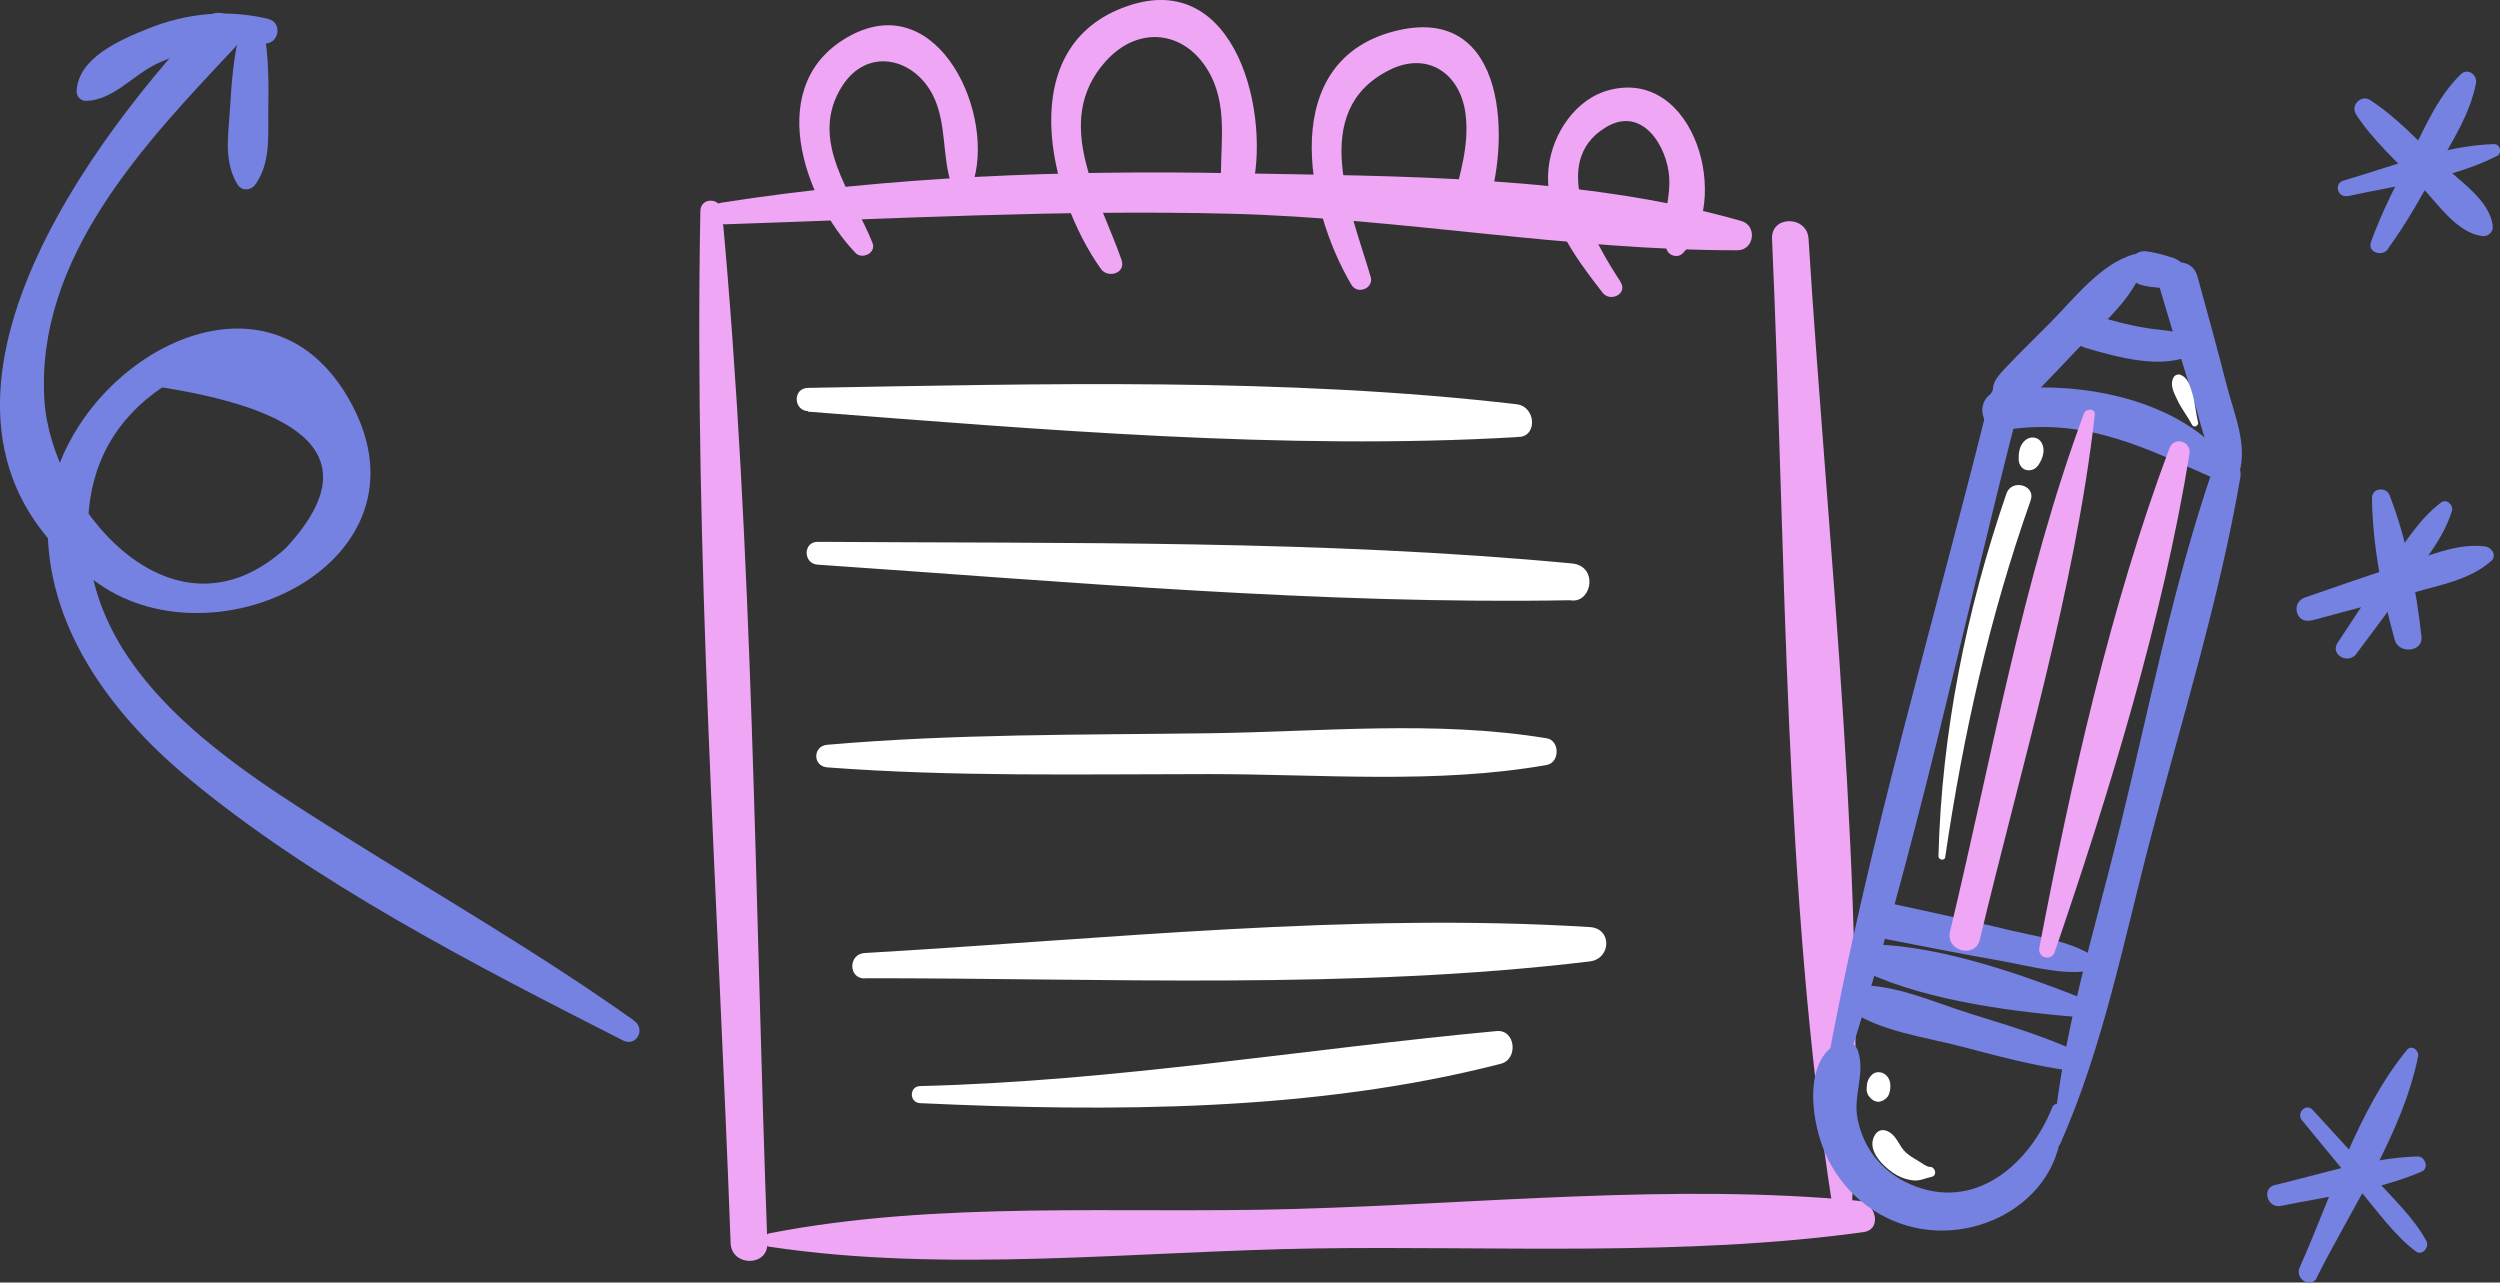 <svg xmlns="http://www.w3.org/2000/svg" id="Capa_2" data-name="Capa 2" viewBox="0 0 104.09 53.4"><rect x="0" y="0" width="104.09" height="53.4" fill="#333333" stroke="none"/><defs><style>      .cls-1 {        fill: #7582e2;      }      .cls-1, .cls-2, .cls-3 {        stroke-width: 0px;      }      .cls-2 {        fill: #fff;      }      .cls-3 {        fill: #efa6f5;      }    </style></defs><g id="Capa_1-2" data-name="Capa 1"><g><g><path class="cls-1" d="M26.41,42.5c-3.88-2.76-8-5.14-12.04-7.67-4.64-2.91-11.04-6.8-10.7-13.19.11-2.35,1.14-4.19,3.08-5.51,6.62,1.05,8.33,3.27,5.15,6.69-4.82,4.36-9.78-1.89-10.05-6.14-.38-5.93,4.14-10.68,7.89-14.66.76-.81-.46-2.03-1.22-1.22C3.24,6.42-5.08,17.93,4.13,24.32c4.97,3.45,13.99-.96,10.52-7.48-3.65-6.86-12.46-1.3-12.66,4.81-.14,4.35,2.6,8.03,5.78,10.69,5.24,4.38,12.09,7.89,18.17,10.98.54.28.96-.46.47-.81h0Z"></path><path class="cls-1" d="M11.18.79c-1.69-.41-3.4-.25-5.01.4-1.14.46-2.94,1.21-2.98,2.63,0,.2.18.38.38.38,1.13-.01,1.98-1.09,2.97-1.55,1.42-.66,2.96-.85,4.51-.84.57,0,.71-.87.14-1.01h0Z"></path><path class="cls-1" d="M10.02,1.19c-.3,1.12-.38,2.27-.45,3.43-.07,1.06-.25,2.1.31,3.05.18.3.58.27.76,0,.63-.9.52-1.99.53-3.05.02-1.15.02-2.29-.19-3.43-.09-.5-.84-.45-.96,0h0Z"></path></g><g><path class="cls-3" d="M29.16,8.79c-.27,14.29.74,28.69,1.26,42.97.04.98,1.56.99,1.53,0-.53-14.29-.57-28.73-1.89-42.97-.05-.57-.89-.59-.9,0h0Z"></path><path class="cls-3" d="M32.05,51.91c7.35,1.11,15.3.18,22.72.07s15.37.35,22.82-.68c.79-.11.51-1.23-.18-1.3-7.73-.74-15.86.13-23.63.34-7.11.2-14.75-.36-21.74,1.01-.27.05-.28.52,0,.56h0Z"></path><path class="cls-3" d="M77.11,50.21c.64-13.25-.98-27.03-1.81-40.27-.06-.97-1.56-.98-1.52,0,.59,13.3.47,27.22,2.53,40.38.07.47.78.33.8-.11h0Z"></path><path class="cls-3" d="M30.15,9.34c7.05-.23,14.07-.62,21.12-.44,7.02.18,14.08,1.53,21.07,1.52.7,0,.84-1.02.16-1.22-6.69-1.91-14.32-1.86-21.23-1.99s-14.23.13-21.24,1.23c-.51.08-.38.91.12.89h0Z"></path><path class="cls-2" d="M33.65,17.14c9.64.74,19.84,1.62,29.5,1.06l-.48-1.16-.3.35c-.26.31-.08.72.31.76l.46.04c.88.08.85-1.26,0-1.36-9.61-1.12-19.84-.85-29.5-.68-.63.01-.62.93,0,.97h0Z"></path><path class="cls-2" d="M34.05,23.51c10.4.71,20.99,1.67,31.41,1.48l-.39-1.42-.67.33c-.37.18-.23.7.11.81l.74.25c1,.34,1.37-1.39.2-1.5-10.37-.98-20.99-.83-31.41-.9-.61,0-.6.91,0,.95h0Z"></path><path class="cls-2" d="M34.44,31.95c5.28.4,10.61.28,15.9.28,4.64,0,9.48.43,14.06-.38.55-.1.55-1.02,0-1.11-4.59-.76-9.42-.27-14.06-.21-5.29.07-10.62.02-15.9.48-.6.05-.61.89,0,.94h0Z"></path><path class="cls-2" d="M36,40.73c9.93-.01,20.33.49,30.19-.7.9-.11.94-1.38,0-1.43-9.92-.62-20.27.51-30.19,1.08-.68.04-.69,1.06,0,1.06h0Z"></path><path class="cls-2" d="M38.3,45.93c7.93.37,16.45.36,24.19-1.64.74-.19.61-1.44-.18-1.36-8.05.75-15.89,2.09-24,2.29-.46.01-.46.69,0,.71h0Z"></path><path class="cls-3" d="M36.33,10.12c-.82-2.07-2.72-4.29-1.25-6.56,1.05-1.61,2.97-1.15,3.76.4.59,1.16.37,2.56.79,3.77.14.42.69.41.84,0,1.04-2.87-1.36-8.21-5.04-6.26s-1.97,6.81.19,9.06c.28.29.87,0,.71-.41h0Z"></path><path class="cls-3" d="M46.7,10.83c-.9-2.59-2.92-5.76-.67-8.27,1.42-1.59,3.45-1.26,4.39.6.75,1.48.33,3.16.43,4.73.05.69,1.05.89,1.24.17.87-3.18-.58-9.38-5.14-7.81-4.8,1.64-3.31,7.86-1.11,10.95.29.4,1.04.18.86-.36h0Z"></path><path class="cls-3" d="M57.07,11.53c-.79-2.72-2.65-6.91.79-8.62,1.59-.79,2.95.16,3.16,1.84.16,1.26-.22,2.48-.53,3.68-.23.91,1.08,1.25,1.39.38,1.02-2.85.91-8.59-3.66-7.55-5.06,1.16-3.88,7.35-1.95,10.6.25.42.94.15.8-.34h0Z"></path><path class="cls-3" d="M67.47,11.73c-1.07-1.64-3.03-4.97-.61-6.43,1.52-.92,2.56.8,2.64,2.09.06,1.05-.4,1.96-.11,2.98.08.28.46.39.67.18,2.06-2.15.52-7.69-3.02-6.81-1.43.35-2.4,1.82-2.56,3.22-.23,2,1.09,3.73,2.24,5.22.33.43,1.07.04.75-.44h0Z"></path></g><path class="cls-1" d="M85.76,47.67c1.82-4.08,2.68-8.6,3.82-12.91,1.3-4.92,2.84-9.87,3.7-14.89.13-.75-.9-1.06-1.15-.32-1.65,4.81-2.64,9.9-3.85,14.84-1.06,4.34-2.46,8.73-2.81,13.19-.01.15.23.22.29.08h0Z"></path><path class="cls-1" d="M76.74,44.81c3-9.12,4.95-18.69,7.35-27.98.21-.79-1.03-1.13-1.23-.34-2.3,9.32-5.13,18.68-6.83,28.12-.08.46.56.65.71.19h0Z"></path><path class="cls-1" d="M92.93,19.39c-2.08-2.8-6.33-3.57-9.59-3.15-1.2.15-1,1.83.22,1.65,3.4-.5,5.78.78,8.77,2.09.35.15.89-.2.6-.6h0Z"></path><path class="cls-1" d="M85.46,46.08c-.96,2.41-3.25,4.41-5.94,3.22-1.16-.51-1.94-1.48-2.18-2.73-.19-.98.33-1.86.02-2.81-.12-.35-.5-.53-.84-.34-1.4.77-1.11,3.03-.64,4.31.59,1.6,1.9,2.84,3.55,3.31,3.21.91,6.87-1.45,6.36-4.96-.03-.19-.27-.13-.33,0h0Z"></path><path class="cls-1" d="M93.23,19.7c.36-1.19-.22-2.49-.52-3.66-.39-1.52-.8-3.03-1.22-4.54-.28-1.01-1.88-.58-1.58.44.44,1.5.9,3,1.37,4.5.36,1.15.55,2.57,1.49,3.39.16.14.4.09.46-.12h0Z"></path><path class="cls-1" d="M90.91,11c-.14-.1-.22-.19-.39-.25-.11-.04-.23-.07-.35-.11-.28-.08-.56-.15-.85-.18-.35-.03-.66.29-.7.62-.04.35.16.67.51.78.27.08.57.1.85.13s.52,0,.8-.07c.45-.13.45-.67.12-.92h0Z"></path><path class="cls-1" d="M88.84,10.59c-1.39.39-2.52,1.89-3.51,2.88-.61.62-1.24,1.22-1.84,1.86-.42.45-.62.68-.46,1.32.04.14.16.28.31.31.63.14.86-.03,1.3-.48.61-.62,1.21-1.26,1.81-1.89.96-1,2.45-2.19,2.8-3.59.06-.24-.16-.48-.41-.41h0Z"></path><path class="cls-1" d="M91.34,14.09c-.59-.34-1.3-.32-1.96-.43-.74-.12-1.47-.31-2.18-.54-.87-.27-1.25,1.1-.38,1.36,1.26.37,3.3.96,4.52.24.23-.14.24-.49,0-.63h0Z"></path><path class="cls-1" d="M87.01,41.69c-2.68-1.07-6.13-2.3-9.03-2.37-.59-.01-.88.89-.31,1.15,2.67,1.24,6.32,1.68,9.25,1.91.43.03.43-.56.09-.69h0Z"></path><path class="cls-1" d="M87.49,40.04c-1.07-.84-2.46-.99-3.76-1.3-1.72-.41-3.44-.79-5.17-1.16-.95-.2-1.35,1.27-.4,1.45,1.74.34,3.48.68,5.22.99,1.31.23,2.73.67,4.04.32.12-.03.19-.22.08-.31h0Z"></path><path class="cls-1" d="M86.51,43.79c-1.45-.67-2.99-1.12-4.52-1.6s-3.11-1.22-4.68-1.16c-.57.02-.74.73-.28,1.04,1.29.88,3.08,1.1,4.58,1.49s3.09.83,4.68,1.03c.42.05.59-.62.22-.8h0Z"></path><path class="cls-3" d="M85.55,39.64c2.26-6.6,4.49-13.84,5.61-20.73.09-.55-.64-.76-.84-.23-2.45,6.54-4.1,13.92-5.41,20.78-.08.42.5.58.64.18h0Z"></path><path class="cls-3" d="M86.77,17.21c-2.56,6.9-3.86,14.43-5.58,21.58-.19.8,1.04,1.14,1.24.34,1.71-7.18,3.95-14.52,4.79-21.86.03-.27-.36-.28-.45-.06h0Z"></path><path class="cls-2" d="M80.36,48.59c-.16-.01-.37-.19-.52-.27-.16-.09-.33-.2-.47-.32-.32-.28-.38-.72-.78-.9-.19-.09-.39-.05-.51.13-.39.59.24,1.25.72,1.59.25.17.51.28.81.32.32.05.52-.08.81-.14.25-.05.17-.4-.06-.42h0Z"></path><path class="cls-2" d="M78.19,45.88c.14-.02.22-.05.33-.14.12-.1.16-.24.18-.39.02-.17.01-.33-.09-.49-.15-.23-.49-.31-.69-.09-.08.08-.14.18-.17.29-.02.08-.02.18-.03.27,0,.05,0,.11.02.16.02.06.04.12.09.17.04.06.05.07.02.02-.04-.06-.03-.04.05.06l.09.07c.05.03.15.07.22.06h0Z"></path><path class="cls-2" d="M80.99,35.69c.75-5.1,1.84-9.99,3.56-14.86.22-.63-.79-.91-1.01-.28-1.67,4.86-2.7,9.95-2.83,15.1,0,.16.26.2.28.04h0Z"></path><path class="cls-2" d="M84.86,19.38c.13-.19.25-.46.22-.7-.02-.2-.13-.4-.34-.45s-.39.04-.52.21c-.15.19-.18.48-.17.71.01.19.13.38.32.42s.38-.03.49-.2h0Z"></path><path class="cls-2" d="M91.52,17.59c-.1-.4-.12-.81-.24-1.21-.1-.32-.18-.66-.51-.78-.1-.03-.22.02-.27.11-.17.32.01.63.15.93.17.37.43.69.62,1.05.07.14.28.04.25-.1h0Z"></path><path class="cls-1" d="M98.08,4.74c.72,1.11,1.75,2.03,2.67,2.96.73.74,1.55,2.04,2.65,2.13.2.02.41-.19.39-.39-.1-1.1-1.39-1.9-2.14-2.63-.94-.92-1.87-1.94-2.98-2.65-.36-.23-.81.23-.58.58h0Z"></path><path class="cls-1" d="M99.42,10.36c.81-1.1,1.47-2.32,2.14-3.51.61-1.08,1.29-2.15,1.53-3.38.07-.36-.35-.66-.64-.37-.95.93-1.48,2.19-2.07,3.36s-1.21,2.36-1.66,3.61c-.16.45.47.63.71.3h0Z"></path><path class="cls-1" d="M97.74,8.17c2.04-.45,4.36-.72,6.23-1.68.23-.12.12-.5-.13-.49-2.1.06-4.27.94-6.27,1.52-.41.12-.24.73.18.64h0Z"></path><path class="cls-1" d="M99.52,20.87v-.13c-.03-.48-.76-.49-.76,0,.02,1.92.43,4.07.95,5.91.17.59,1.19.5,1.11-.15-.21-1.91-.62-4.07-1.32-5.86l-.69.29.05.12c.15.32.67.16.66-.18h0Z"></path><path class="cls-1" d="M96.22,25.84c1.42-.38,2.84-.75,4.25-1.16,1.13-.33,2.35-.53,3.25-1.32.26-.23.02-.57-.25-.61-1.22-.15-2.44.44-3.59.8-1.31.42-2.61.88-3.92,1.33-.59.21-.36,1.11.26.95h0Z"></path><path class="cls-1" d="M98.11,27.22c.75-1.01,1.51-2.01,2.24-3.04.66-.93,1.4-1.81,1.74-2.91.07-.24-.23-.52-.45-.35-.9.68-1.46,1.61-2.1,2.53-.75,1.09-1.48,2.2-2.21,3.31-.33.5.44.92.79.46h0Z"></path><path class="cls-1" d="M95.85,46.65c.8.97,1.6,1.95,2.41,2.92.73.86,1.42,1.85,2.32,2.53.27.21.59-.18.44-.44-.54-.99-1.45-1.82-2.19-2.66-.84-.94-1.69-1.86-2.54-2.79-.28-.3-.7.14-.44.44h0Z"></path><path class="cls-1" d="M96.46,53.19c1.45-2.89,3.58-6.01,4.22-9.21.05-.24-.27-.5-.46-.27-2.07,2.51-3.15,6.11-4.47,9.06-.22.48.48.91.72.42h0Z"></path><path class="cls-1" d="M94.96,50.21c1.95-.4,4.04-.64,5.87-1.43.32-.14.14-.64-.17-.63-1.99.06-4.01.73-5.94,1.19-.57.13-.32.98.24.87h0Z"></path></g></g></svg>